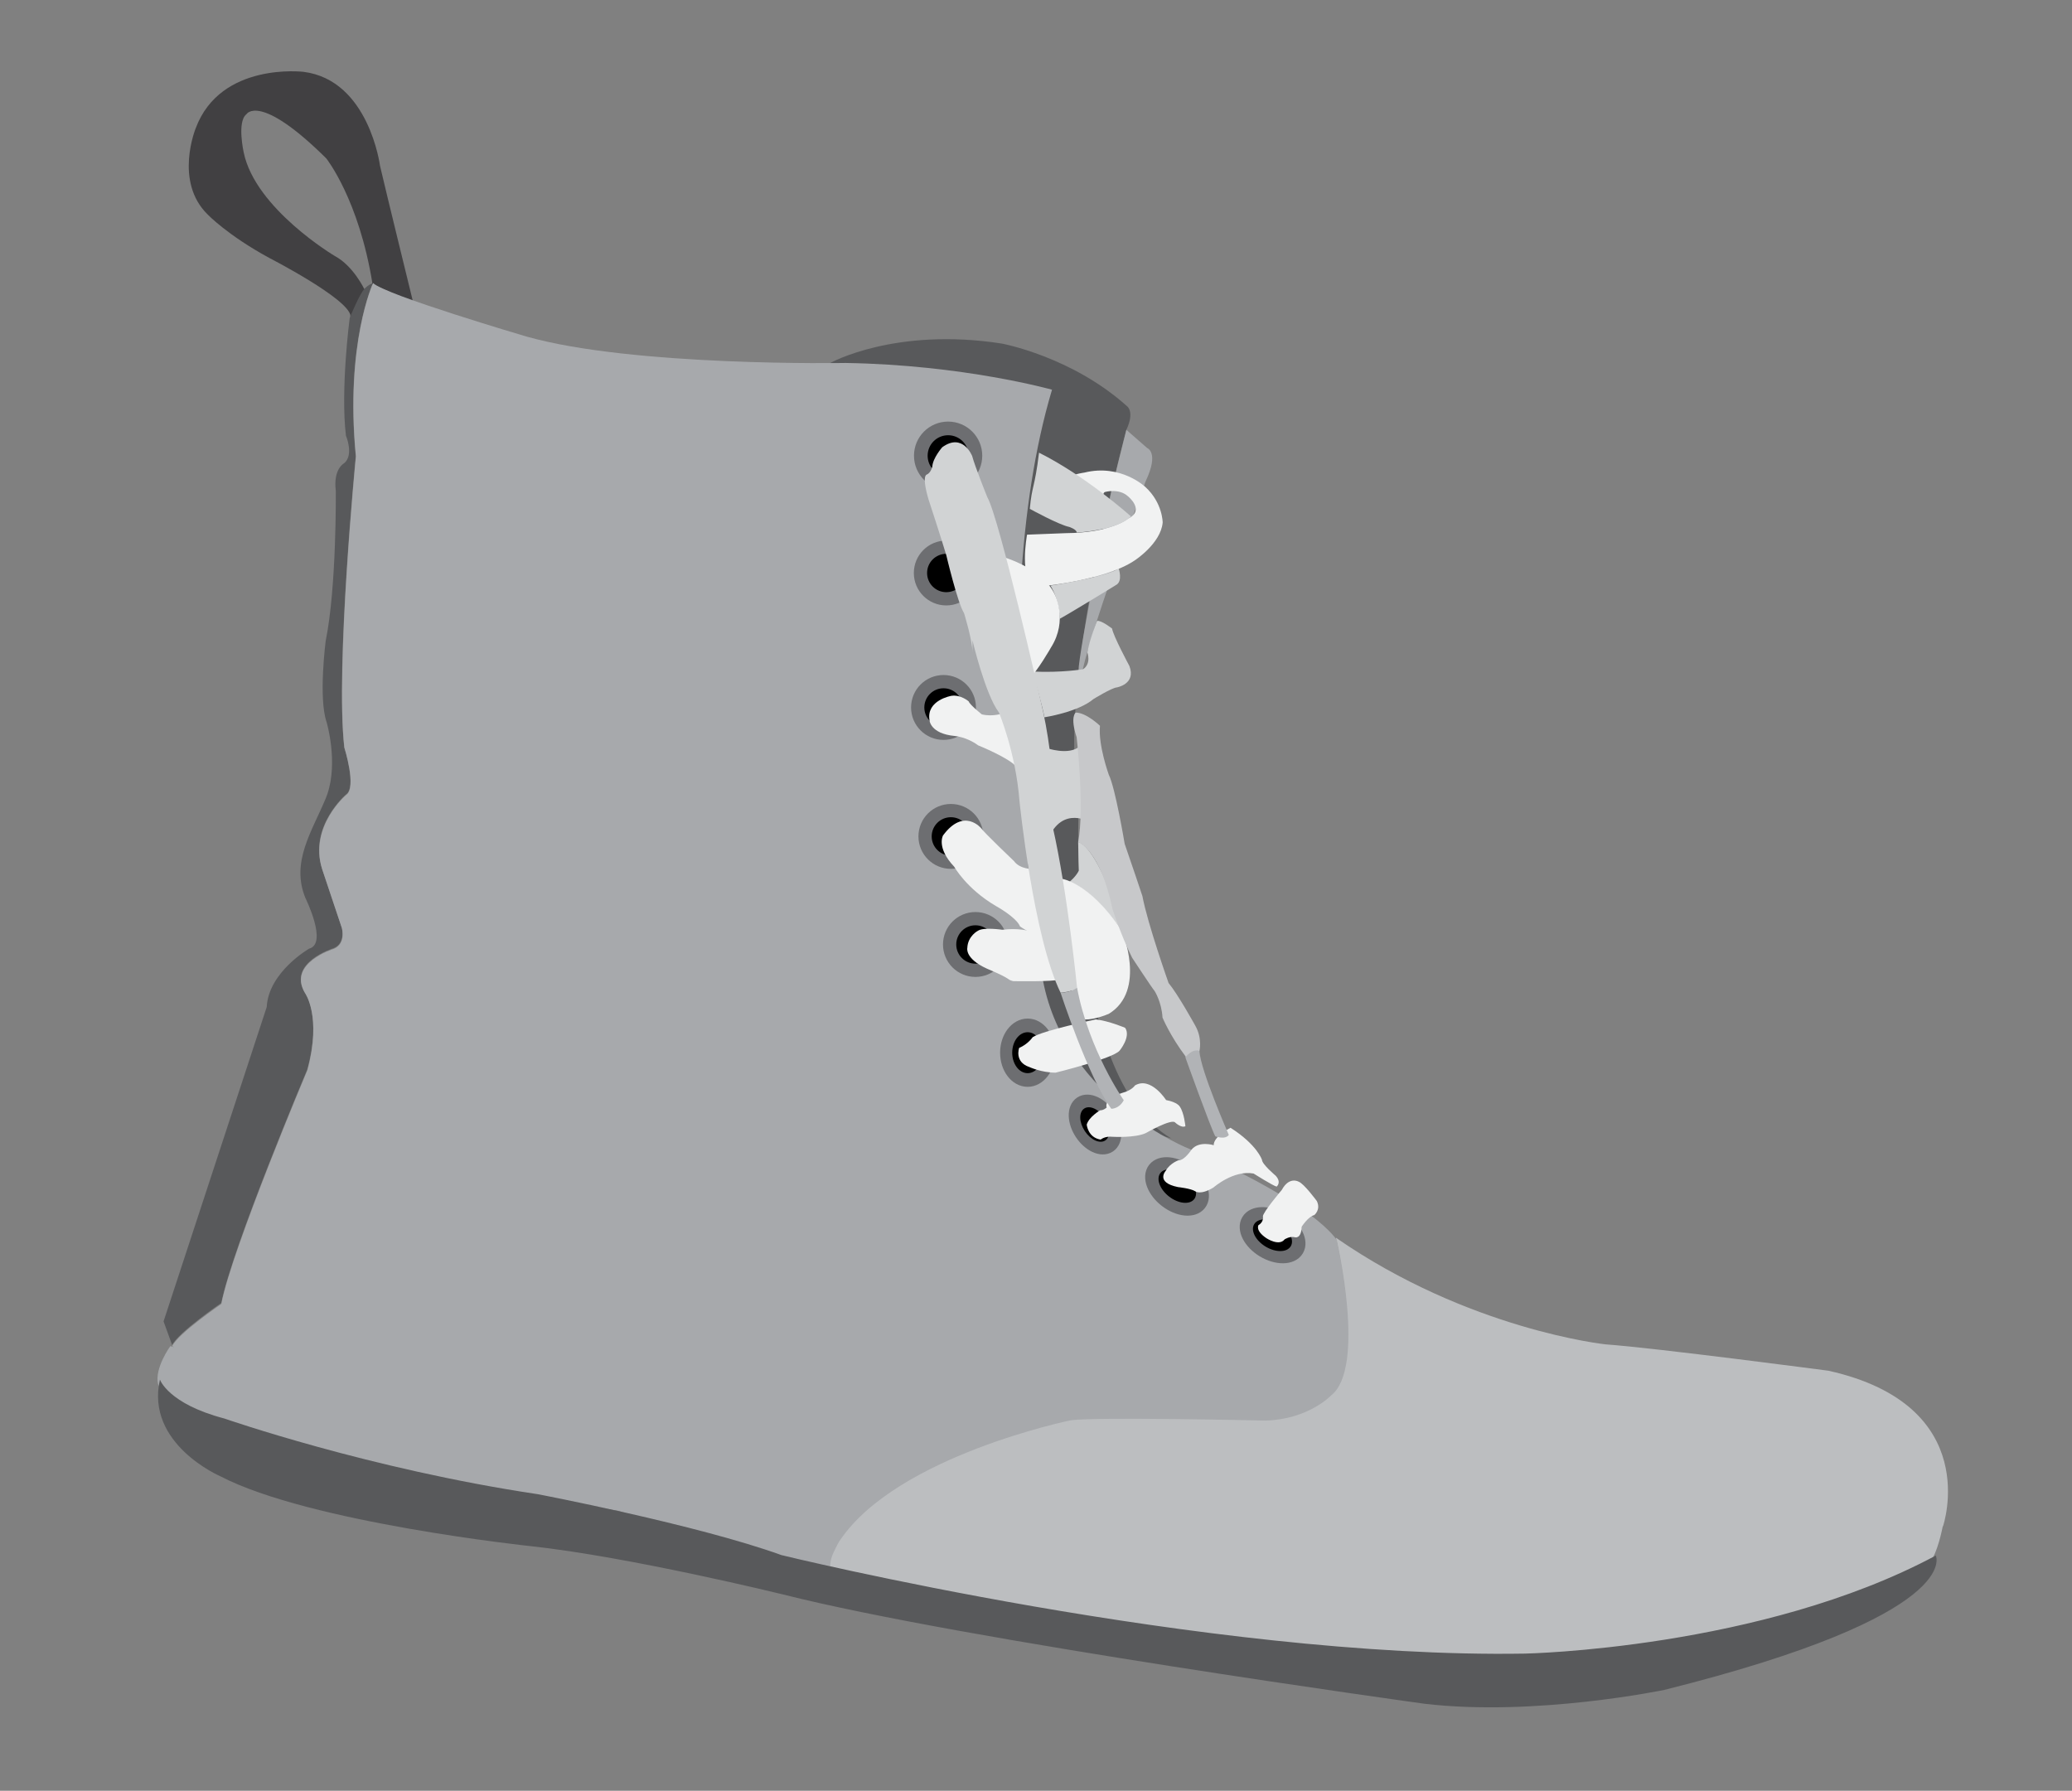 <?xml version="1.0" encoding="utf-8"?>
<!-- Generator: Adobe Illustrator 15.0.0, SVG Export Plug-In . SVG Version: 6.00 Build 0)  -->
<!DOCTYPE svg PUBLIC "-//W3C//DTD SVG 1.1//EN" "http://www.w3.org/Graphics/SVG/1.1/DTD/svg11.dtd">
<svg version="1.1" id="Layer_1" xmlns="http://www.w3.org/2000/svg" xmlns:xlink="http://www.w3.org/1999/xlink" x="0px" y="0px"
	 width="562.396px" height="486.082px" viewBox="0 0 562.396 486.082" enable-background="new 0 0 562.396 486.082"
	 xml:space="preserve">
<rect x="0" y="0" width="562.396" height="486.082" fill="#808080" stroke="none"/>
<g id="suela_leñaor" display="none">
	<path display="inline" fill="#C7C8CA" d="M527.851,412.533c0,0,14.474,7.26,0.482,17.426c0,0-7.72,16.459-109.51,22.75
		c0,0-93.106,0.484-119.156-1.936c0,0-44.866-1.938-81.047-19.848c0,0-35.539-15.973-51.62-18.877c0,0-13.025,7.742-16.884,9.195
		c0,0-5.789,3.873-12.784,3.631c0,0-46.233-4.113-61.026-9.279c0,0-17.045-1.289-22.834-16.457c0,0-6.754-21.943-7.076-34.206
		c0,0,64.162,18.069,79.118,20.491c0,0,38.593,7.906,61.749,18.559c0,0,82.012,32.914,118.998,32.27c0,0,34.091,2.904,81.366,2.26
		c0,0,89.732-3.227,117.068-14.846C504.694,423.666,526.244,415.595,527.851,412.533z"/>
</g>
<g>
	<path fill="#BCBEC0" d="M496.292,372.059c0,0-46.842-6.183-60.505-7.157c0,0-37.083-3.902-73.19-28.949
		c0,0,8.134,35.131-1.626,42.611c0,0-6.182,6.506-17.893,6.831c0,0-46.517-1.058-53.349-0.08c0,0-49.039,10.002-63.92,33.911
		c0,0,0.16,0.068,0.451,0.19c-2.514,4.152-1.448,7.251-1.448,7.251c80.167,19.248,169.5,22.75,169.5,22.75
		c62.665,7,128.666-24,128.666-24c2.396-2.634,3.754-8.18,4.332-11.101c0.028-0.022,0.058-0.045,0.086-0.067
		C527.396,414.25,538.58,381.492,496.292,372.059z"/>
	<path fill="#BCBEC0" d="M217.886,425.004c-0.695-0.167-1.374-0.33-2.04-0.49C216.553,424.684,217.235,424.848,217.886,425.004z"/>
	<path fill="#BCBEC0" d="M215.846,424.514c-1.463-0.351-3.032-0.728-4.65-1.116C212.66,423.75,214.208,424.121,215.846,424.514z"/>
	<path fill="#BCBEC0" d="M219.842,425.474c-0.637-0.153-1.264-0.304-1.877-0.451C218.626,425.182,219.253,425.333,219.842,425.474z"
		/>
	<path fill="#BCBEC0" d="M211.196,423.398c-0.026-0.006-0.052-0.013-0.078-0.019C211.144,423.385,211.17,423.392,211.196,423.398z"
		/>
	<path fill="#BCBEC0" d="M217.965,425.023c-0.026-0.006-0.053-0.013-0.079-0.019C217.912,425.01,217.939,425.017,217.965,425.023z"
		/>
	<path fill="#BCBEC0" d="M211.118,423.379c-1.295-0.312-2.622-0.63-3.949-0.948C208.41,422.729,209.726,423.045,211.118,423.379z"/>
	<path fill="#BCBEC0" d="M205.227,421.964c-0.096-0.022-0.191-0.046-0.287-0.068C205.036,421.918,205.131,421.942,205.227,421.964z"
		/>
	<path fill="#BCBEC0" d="M219.881,425.484c-0.013-0.004-0.026-0.007-0.04-0.01C219.854,425.477,219.868,425.48,219.881,425.484z"/>
	<path fill="#BCBEC0" d="M205.578,422.049c-0.117-0.028-0.234-0.057-0.351-0.085C205.342,421.993,205.462,422.021,205.578,422.049z"
		/>
	<path fill="#BCBEC0" d="M207.169,422.431c-0.545-0.131-1.075-0.258-1.591-0.382C206.107,422.176,206.639,422.303,207.169,422.431z"
		/>
	<path fill="#BCBEC0" d="M223.364,426.32c-0.216-0.052-0.432-0.104-0.646-0.155C222.951,426.22,223.167,426.273,223.364,426.32z"/>
	<path fill="#BCBEC0" d="M224.387,426.566c-0.089-0.021-0.19-0.046-0.305-0.074C224.184,426.517,224.285,426.541,224.387,426.566z"
		/>
	<path fill="#BCBEC0" d="M224.082,426.492c-0.058-0.014-0.115-0.027-0.172-0.041C223.97,426.465,224.027,426.479,224.082,426.492z"
		/>
	<path fill="#BCBEC0" d="M224.617,426.621c-0.078-0.019-0.153-0.036-0.23-0.055C224.478,426.587,224.555,426.606,224.617,426.621z"
		/>
	<path fill="#BCBEC0" d="M224.718,426.645c-0.028-0.007-0.061-0.015-0.101-0.024C224.651,426.628,224.684,426.636,224.718,426.645z"
		/>
	<path fill="#BCBEC0" d="M222.718,426.165c-0.124-0.029-0.252-0.061-0.386-0.093C222.461,426.103,222.588,426.133,222.718,426.165z"
		/>
	<path fill="#BCBEC0" d="M204.94,421.896c-1.007-0.242-2.005-0.481-2.981-0.716C202.894,421.405,203.887,421.643,204.94,421.896z"/>
	<path fill="#BCBEC0" d="M223.91,426.451c-0.162-0.039-0.345-0.083-0.545-0.131C223.544,426.363,223.728,426.408,223.91,426.451z"/>
	<path fill="#BCBEC0" d="M222.332,426.072c-0.835-0.2-1.653-0.396-2.451-0.588C220.808,425.706,221.633,425.904,222.332,426.072z"/>
	<path fill="#BCBEC0" d="M224.812,426.667c-0.032-0.008-0.062-0.015-0.094-0.022C224.778,426.66,224.812,426.667,224.812,426.667z"
		/>
	<path fill="#BCBEC0" d="M191.598,418.692c-0.15-0.036-0.295-0.071-0.434-0.104C191.301,418.621,191.446,418.656,191.598,418.692z"
		/>
	<path fill="#BCBEC0" d="M190.852,418.513c-0.132-0.032-0.256-0.062-0.374-0.09C190.594,418.451,190.718,418.481,190.852,418.513z"
		/>
	<path fill="#BCBEC0" d="M190.478,418.423c-0.085-0.021-0.167-0.04-0.243-0.059C190.312,418.383,190.393,418.403,190.478,418.423z"
		/>
	<path fill="#BCBEC0" d="M190.234,418.365c-0.075-0.018-0.145-0.035-0.212-0.051C190.088,418.33,190.16,418.347,190.234,418.365z"/>
	<path fill="#BCBEC0" d="M191.165,418.588c-0.109-0.026-0.214-0.052-0.313-0.075C190.952,418.537,191.056,418.562,191.165,418.588z"
		/>
	<path fill="#BCBEC0" d="M201.959,421.18c-0.085-0.021-0.171-0.041-0.255-0.062C201.789,421.139,201.874,421.16,201.959,421.18z"/>
	<path fill="#BCBEC0" d="M189.435,418.172c-0.057-0.014-0.106-0.025-0.144-0.034C189.33,418.147,189.376,418.159,189.435,418.172z"
		/>
	<path fill="#BCBEC0" d="M190.022,418.314c-0.196-0.048-0.358-0.086-0.484-0.116C189.667,418.228,189.829,418.267,190.022,418.314z"
		/>
	<path fill="#BCBEC0" d="M189.292,418.138C189.152,418.105,189.145,418.103,189.292,418.138L189.292,418.138z"/>
	<path fill="#BCBEC0" d="M192.105,418.814c-0.178-0.043-0.346-0.083-0.507-0.122C191.76,418.731,191.929,418.772,192.105,418.814z"
		/>
	<path fill="#BCBEC0" d="M189.538,418.198c-0.037-0.009-0.072-0.018-0.103-0.025C189.467,418.18,189.5,418.188,189.538,418.198z"/>
	<path fill="#BCBEC0" d="M192.933,419.012c-0.291-0.069-0.566-0.136-0.828-0.198C192.362,418.875,192.639,418.942,192.933,419.012z"
		/>
	<path fill="#BCBEC0" d="M196.669,419.91c-0.373-0.09-0.731-0.176-1.074-0.258C195.943,419.736,196.302,419.822,196.669,419.91z"/>
	<path fill="#BCBEC0" d="M198.903,420.446c-0.773-0.186-1.521-0.364-2.234-0.536C197.361,420.076,198.102,420.253,198.903,420.446z"
		/>
	<path fill="#BCBEC0" d="M201.705,421.119c-0.934-0.225-1.846-0.443-2.726-0.654C199.824,420.667,200.732,420.885,201.705,421.119z"
		/>
	<path fill="#BCBEC0" d="M198.979,420.464c-0.024-0.006-0.05-0.012-0.075-0.019C198.928,420.453,198.954,420.458,198.979,420.464z"
		/>
	<path fill="#BCBEC0" d="M193.271,419.093c-0.117-0.027-0.227-0.054-0.338-0.081C193.043,419.04,193.157,419.066,193.271,419.093z"
		/>
	<path fill="#BCBEC0" d="M193.66,419.187c-0.132-0.031-0.262-0.062-0.389-0.094C193.396,419.124,193.527,419.156,193.66,419.187z"/>
	<path fill="#BCBEC0" d="M195.595,419.652c-0.617-0.148-1.204-0.289-1.752-0.421C194.375,419.359,194.96,419.5,195.595,419.652z"/>
	<path fill="#BCBEC0" d="M193.843,419.231c-0.062-0.015-0.122-0.029-0.183-0.044C193.721,419.202,193.781,419.216,193.843,419.231z"
		/>
</g>
<g id="lengueta">
	<path fill="#58595B" d="M225.396,98.5c0,0,17.5-9.75,46.5-5.25c0,0,19,3.5,34,17c0,0,2.169,1.417-0.166,6.417
		c0,0-19.334,71.833-12.834,99.833c0,0-4.5,75,25.001,92.5l-33.501-10L225.396,98.5z"/>
</g>
<g id="trasero">
	<path fill="#58595B" d="M46.729,365.104c1.644-3.452,13.334-11.438,13.334-11.438c2.959-15.127,23.334-63.379,23.334-63.379
		c3.999-14.621-0.668-20.953-0.668-20.953c-4.769-8.058,7.739-11.934,7.739-11.934c3.453-1.316,2.302-5.592,2.302-5.592
		l-5.375-16.06c-3.618-11.511,6.525-20.116,6.525-20.116c2.96-1.973-0.493-12.825-0.493-12.825
		c-2.466-21.706,3.135-78.975,3.135-78.975c-2.959-30.584,4.666-47,4.666-47s-4.5,1.333-6.333,9.667c0,0-2.5,19.25-1,31.75
		c0,0,2.25,5.25-0.5,7.5c0,0-3,1.5-2.25,7.5c0,0,0.25,26-2.75,40.75c0,0-2,15.5,0.25,22c0,0,3.185,10.692,0.224,19.49
		c-0.143,0.425-0.301,0.846-0.474,1.26c-3.75,9-9.5,17.25-5.5,27c0,0,6.167,12.416,1,13.75c0,0-11,6.332-11.5,15.832l-28,85.334
		L46.729,365.104z"/>
</g>
<g id="circulo">
	<path fill="#414042" d="M112.146,82.083c0,0-7.5-30.583-9-37.083c0,0-3-23.25-20.75-25.5c0,0-22.5-2.75-29.25,15.25
		c0,0-6,14.5,3.25,23.5c0,0,5.334,5.583,16.667,11.75c0,0,21.583,11.083,22.083,15.75c0,0,2.583-6.25,3.75-7.25c0,0-3-6.333-8-9
		c0,0-21.583-12.792-24.75-28.125c0,0-1.875-8.375,0.75-10.375c0,0,3.5-6,21.667,12c0,0,8.885,11.125,12.552,34.125L112.146,82.083z
		"/>
</g>
<g>
	<path fill="#A7A9AC" d="M362.847,336.607c0,0-5.689-9.898-39.928-24.712c0,0-33.578-13.169-39.831-45.759
		c0,0-16.636-96.496,2.457-160.358c0,0-24.023-6.757-56.055-7.257c0,0-57.669,1.045-86.638-7.186c0,0-38.476-11.332-41.571-14.502
		c0,0-7.632,16.432-4.67,47.046c0,0-5.607,57.325-3.139,79.052c0,0,3.457,10.863,0.494,12.838c0,0-10.152,8.613-6.531,20.136
		l5.38,16.075c0,0,1.151,4.279-2.304,5.598c0,0-12.52,3.879-7.747,11.943c0,0,4.671,6.34,0.668,20.975
		c0,0-20.395,48.299-23.357,63.441c0,0-11.702,7.993-13.347,11.447c0,0,0.213,0.111,0.591,0.301l-1.09-0.298
		c0,0-4.333,5.948-3.333,10.28c1,4.334,25.334,22,124.667,34.334c0,0,44.385,13.705,58.385,17.039
		c-1.375-1.875,0.083-5.166,0.083-5.166s1.292-2.917,2.04-3.897c15.553-22.874,62.591-32.47,62.591-32.47
		c6.768-0.967,52.849,0.082,52.849,0.082c11.602-0.322,17.726-6.77,17.726-6.77C370.905,371.408,362.847,336.607,362.847,336.607z"
		/>
	<path fill="#A7A9AC" d="M310.708,131.312c0,0,0.105-0.382,0.271-0.729c3.709-7.792,0.418-8.958,0.418-8.958l-5.667-4.958
		c0,0-4.5,17.75-4.5,18.833c0,0-8.5,41.5-8.5,46.667l0.666,2.083C294.646,174.75,310.708,131.312,310.708,131.312z"/>
</g>
<g id="suela_hule" display="none">
	<path display="inline" d="M44.729,395.667c0,0-3.833,0.5-4.333,3.5l-2,48.166c0,0,9.333,5.5,51.333,7.166l6.5-10.5h5.5
		l4.167,10.168l32.5,0.332l5.667-9.5h7.167l2.167,9.666l33.5-0.332l21-25c0,0,38,6.416,85.25,11.166l10.75,13.25l33.999,2.5l0.5-10
		l5.75,0.5l9,10.25l35.584,2.334l1-10l4.666-0.666l8.668,9.666h36.666l0.666-9L446.73,449l6.666,8.5l33.334-0.166l2.334-10.5
		l5.333-0.334l6.333,9c0,0,18.666-1.332,25.332-4c0,0,5.334-0.998,6-6.832l0.334-17.834c0,0-0.666-5-5.666-4.166l-0.334-11
		c0,0-82.5,8.832-149.5,7.832c0,0-71.167-1.832-113.5-14.832c0,0-29.25-7.668-58-10.168c0,0-28.75,0.5-37.5-10.75
		c0,0-9.25-12-37.75-11.5c0,0-38.5-3-54-5.5c0,0-26.75-2-26.75-8.5c0,0-5.333-1.416-5.333,3.084c0,0-2.166,1.334-1.333,8.334
		L44.729,395.667z"/>
	<path display="inline" fill="none" d="M1142.729,422.333c0,0,10.666-31-32.666-40.666c0,0-48-6.334-62-7.334c0,0-38-4-75-29.666
		c0,0,8.334,35.998-1.666,43.666c0,0-6.334,6.666-18.334,7c0,0-47.668-1.084-54.668-0.084c0,0-50.25,10.25-65.5,34.75
		c0,0,36.168,12,66.5,16c0,0,72.334,9.334,172.668-1.666C1072.062,444.333,1121.062,439.667,1142.729,422.333z"/>
</g>
<g id="suela_chinita">
	<path fill="#58595B" d="M525.427,422.224c0,0,8.021,16.043-73.65,36.461c0,0-35.046,7.316-65.143,3.768
		c0,0-125.183-17.258-174.041-29.654c0,0-41.565-10.209-68.546-13.125c0,0-59.917-6.32-84.225-18.961c0,0-20.418-8.75-16.407-26.252
		c0,0,2.188,6.563,17.501,10.574c0,0,39.378,13.732,85.076,20.541c0,0,43.267,8.264,66.116,16.527c0,0,115.216,28.195,201.75,26.738
		C413.857,448.841,478.027,447.625,525.427,422.224z"/>
</g>
<g id="ojetes">
	<g>
		<circle fill="none" stroke="#6D6E71" stroke-width="4" stroke-miterlimit="10" cx="257.344" cy="123.695" r="7.264"/>
		<circle cx="257.345" cy="123.695" r="5.56"/>
	</g>
	<g>
		<circle fill="none" stroke="#6D6E71" stroke-width="4" stroke-miterlimit="10" cx="258.095" cy="227.028" r="6.806"/>
		<circle cx="258.095" cy="227.028" r="5.209"/>
	</g>
	<g>
		<circle fill="none" stroke="#6D6E71" stroke-width="4" stroke-miterlimit="10" cx="264.761" cy="256.362" r="6.806"/>
		<circle cx="264.761" cy="256.362" r="5.209"/>
	</g>
	<g>
		
			<ellipse fill="none" stroke="#6D6E71" stroke-width="4" stroke-miterlimit="10" cx="278.928" cy="285.736" rx="5.473" ry="7.264"/>
		<ellipse cx="278.928" cy="285.736" rx="4.188" ry="5.559"/>
	</g>
	<g>
		
			<ellipse transform="matrix(-0.552 -0.834 0.834 -0.552 206.674 721.623)" fill="none" stroke="#6D6E71" stroke-width="4" stroke-miterlimit="10" cx="297.212" cy="305.285" rx="6.781" ry="4.22"/>
		<ellipse transform="matrix(-0.552 -0.834 0.834 -0.552 206.584 721.636)" cx="297.221" cy="305.302" rx="5.188" ry="3.231"/>
	</g>
	<g>
		
			<ellipse transform="matrix(-0.793 -0.609 0.609 -0.793 376.807 771.955)" fill="none" stroke="#6D6E71" stroke-width="4" stroke-miterlimit="10" cx="319.547" cy="321.963" rx="7.574" ry="4.713"/>
		<path d="M321.747,319.083c2.54,1.949,3.615,4.812,2.4,6.39c-1.218,1.582-4.258,1.282-6.796-0.668
			c-2.536-1.949-3.611-4.812-2.398-6.392C316.168,316.833,319.212,317.134,321.747,319.083z"/>
	</g>
	<g>
		
			<ellipse transform="matrix(-0.856 -0.517 0.517 -0.856 467.729 800.846)" fill="none" stroke="#6D6E71" stroke-width="4" stroke-miterlimit="10" cx="345.393" cy="335.286" rx="7.573" ry="4.713"/>
		<path d="M347.248,332.19c2.742,1.653,4.129,4.379,3.098,6.082c-1.033,1.708-4.087,1.75-6.827,0.095
			c-2.737-1.654-4.126-4.38-3.097-6.086C341.453,330.578,344.512,330.535,347.248,332.19z"/>
	</g>
	<g>
		<circle fill="none" stroke="#6D6E71" stroke-width="4" stroke-miterlimit="10" cx="256.095" cy="192.028" r="6.806"/>
		<circle cx="256.095" cy="192.028" r="5.209"/>
	</g>
	<g>
		<circle fill="none" stroke="#6D6E71" stroke-width="4" stroke-miterlimit="10" cx="256.845" cy="155.528" r="6.806"/>
		<circle cx="256.845" cy="155.528" r="5.209"/>
	</g>
</g>
<g id="cintas">
	<path fill="#D1D3D4" d="M303.622,154.264c0,0,1.268,3.549-0.762,4.563c0,0-12.168,7.479-15.209,9.126c0,0,0-4.943-2.535-8.999
		C285.116,158.954,301.341,156.418,303.622,154.264z"/>
	<path fill="#D1D3D4" d="M297.771,168.542c0,0-2.071,5.083-2.625,8.542c0,0,1.125,3.038-1.155,4.559c0,0-5.831,1.014-13.689,0.634
		c0,0,2.916,10.394,3.169,12.421c0,0,9.127-1.394,13.309-4.943c0,0,4.943-3.042,6.339-3.168c0,0,5.323-0.888,3.422-5.831
		c0,0-4.437-8.239-4.688-10.14C301.849,170.615,298.911,168.288,297.771,168.542z"/>
	<path fill="#F1F2F2" d="M299.946,133.54c0,0,3.803-1.078,6.254,1.204c0,0,4.731,3.802-0.085,6.084c0,0-4.479,3.803-16.815,3.887
		l-10.529,0.41c0,0-2.291,12.292,2.248,14.209c0,0,18.675-1.521,27.04-7.267c0,0,7.014-4.563,7.521-10.225
		c0,0,0.021-5.324-4.668-9.633c0,0-6.654-6.401-16.604-3.929c0,0-2.726,0.38-2.789,0.824l7.922,5.387
		C299.438,134.491,299.438,133.667,299.946,133.54z"/>
	<path fill="#F1F2F2" d="M270.962,150.799c0,0,11.832,2.873,15.381,10.647c0,0,3.549,6.929-1.015,14.196
		c0,0-3.719,6.591-6.422,9.126L270.962,150.799z"/>
	<path fill="#F1F2F2" d="M258.245,188.867c0,0-6.844,1.141-5.957,6.591c0,0,0.127,3.676,6.845,4.31c0,0,3.295,0.253,6.337,2.535
		c0,0,8.493,3.422,10.395,5.831l-3.423-14.576c0,0-2.915,1.099-5.957,0.338c0,0-3.296-2.62-3.549-3.507
		C262.936,190.388,260.78,188.486,258.245,188.867z"/>
	<path fill="#F1F2F2" d="M266.357,224.864c0,0-4.689-5.831-10.394,1.901c0,0-1.901,3.296,3.042,8.493c0,0,3.296,5.957,11.281,10.647
		c0,0,5.577,3.042,6.591,5.577c0,0,3.422,2.408,7.226,3.422l-3.677-19.013c0,0-3.549,0.126-5.196-2.155
		C275.23,233.737,266.991,225.878,266.357,224.864z"/>
	<path fill="#D1D3D4" d="M283.976,203.021c0,0,6.254,2.197,9.127-0.507c0,0,2.367,15.548,2.367,20.449c0,0-8.451-4.816-11.746,7.098
		L283.976,203.021z"/>
	<path fill="#D1D3D4" d="M292.646,228.562c0,0,3.752,0.231,9.203,14.934c0,0,2.789,8.365,2.027,9
		c-0.761,0.633,0.634,0.127,0.634,0.127s-7.604-11.155-14.323-13.183c0,0,1.761-1.354,2.646-3.128
		C292.833,236.312,292.677,231.969,292.646,228.562z"/>
	<path fill="#F1F2F2" d="M262.555,257.312c0,0-0.715,2.859,5.252,5.577c0.187,0.084,0.379,0.168,0.579,0.254
		c6.591,2.789,4.689,2.662,6.591,3.168c0,0,10.394,0.253,13.436-0.507l-4.311-10.9c0,0-3.803-3.549-12.041-2.535
		c0,0-5.07-0.761-6.592,0.254C265.47,252.623,262.682,254.017,262.555,257.312z"/>
	<path fill="#F1F2F2" d="M280.3,281.522c0,0-1.268,1.901-3.676,2.915c0,0-1.394,3.803,2.789,5.197c0,0,3.295,1.521,7.098,1.521
		c0,0,15.465-3.803,17.365-5.958c0,0,3.169-3.803,1.521-6.211c0,0-4.437-1.9-7.985-2.281
		C297.411,276.705,282.962,279.748,280.3,281.522z"/>
	<path fill="#F1F2F2" d="M294.962,305.267c0,0,0.337,3.549,3.803,4.057c0,0,1.098-1.015,3.295-0.761c0,0,6.083,0.339,8.956-1.015
		c0,0,6.931-3.973,7.943-2.873c0,0,1.689,1.605,2.789,1.014c0,0-0.339-3.634-1.521-5.322c0,0-0.591-1.185-3.718-1.775
		c0,0-4.141-6.506-8.45-3.971c0,0-0.845,1.354-3.464,2.027c0,0-4.986,1.521-4.227,3.971c0,0-0.762,0.762-1.773,0.762
		C298.594,301.378,295.552,303.153,294.962,305.267z"/>
	<path fill="#F1F2F2" d="M316.424,317.772c0,0-2.915,3.169,3.296,4.437c0,0,3.549,0.381,4.689,1.142c0,0,1.395,1.142,4.942-1.015
		c0,0,5.45-4.815,10.9-3.803c0,0,5.24,3.297,6.254,3.551c0,0,1.438-1.1-0.254-2.959c0,0-3.718-3.125-3.718-4.31
		c0,0-1.269-4.056-8.534-8.703c0,0-4.648,2.365-4.562,4.731c0,0-3.973-1.268-5.999,1.184c0,0-2.029,3.041-3.466,2.873
		C319.974,314.9,317.606,315.66,316.424,317.772z"/>
	<path fill="#F1F2F2" d="M341.584,332.539c0,0-0.95,1.459,2.155,3.549c0,0,3.422,2.281,4.942,0.317c0,0,1.457-0.95,2.788-0.569
		c0,0,1.711,0.569,1.838-2.854c0,0,1.774-2.788,3.424-3.169c0,0,1.838-1.457,0.695-3.802c0,0-3.484-4.754-4.942-5.262
		c0,0-2.534-1.521-4.562,2.219c0,0-5.261,6.211-5.134,7.226C342.788,330.194,343.105,331.651,341.584,332.539z"/>
	<path fill="#D1D3D4" d="M282.021,122.875c-1.188,9.801-1.938,8.812-2.5,15.25c0,0,8.003,4.393,10.708,4.9
		c0,0,2.026,0.676,2.026,1.521c0,0,10.986-0.506,14.703-4.394C306.959,140.152,294.864,129.297,282.021,122.875z"/>
	<path fill="#B1B3B6" d="M321.748,287.015c0,0,6.718,18.759,8.111,21.421c0,0,2.661,1.015,3.676-0.38c0,0-7.731-17.619-7.985-22.814
		C325.55,285.24,322.55,283.888,321.748,287.015z"/>
	<path fill="#F1F2F2" d="M287.524,238.426c0,0,7.604,0.253,16.984,14.197c0,0,6.845,16.224-3.549,22.562c0,0-7.184,3.211-9.38,0.339
		L287.524,238.426z"/>
	<path fill="#D1D3D4" d="M263.864,123.759c0,0-2.535-6.422-8.112-2.366c0,0-2.535,2.873-2.703,5.239c0,0-0.339,1.69-1.521,2.197
		c0,0-1.436,0.169,0.507,6.761c0,0,3.549,10.816,4.817,15.125c0,0,3.042,12.928,4.816,15.717c0,0,2.281,7.352,2.281,10.647
		s0-3.296,0-3.296s3.465,14.703,7.184,19.604c0,0,4.562,10.816,5.576,23.998c0,0,3.718,36.843,11.153,52.053
		c0,0,3.338-0.212,4.479-1.353c0,0-2.534-25.604-6.592-43.603c0,0,1.396-15.083-3.422-34.856c0,0-11.027-48.799-14.323-54.63
		C268.005,134.998,264.71,126.885,263.864,123.759z"/>
	<path fill="#B1B3B6" d="M287.862,269.439c0,0,7.437,22.773,13.773,31.518c0,0,2.112,0.084,3.381-2.324
		c0,0-9.508-13.562-12.676-30.547C292.342,268.085,290.651,269.439,287.862,269.439z"/>
	<path fill="#C7C8CA" d="M298.562,197c0,0-3.709-3.583-6.584-3.583c0,0-1.607,1.09,0.25,6.667c0,0,2.191,19.1,0.418,28.479
		c0,0,5.916,1.938,9.328,18.229c0,0,2.281,7.098,5.323,13.182c0,0,5.577,8.492,6.084,9c0,0,1.901,2.915,2.155,7.225
		c0,0,2.027,4.943,6.337,10.647c0,0,1.901-2.408,3.676-1.521c0,0,0.889-3.423-1.141-6.972c0,0-4.689-8.492-7.226-11.534
		c0,0-5.704-16.098-7.098-23.576c0,0-3.296-9.887-4.816-14.196c0,0-2.535-15.21-4.31-18.759
		C300.961,210.288,298.056,202.324,298.562,197z"/>
</g>
</svg>
